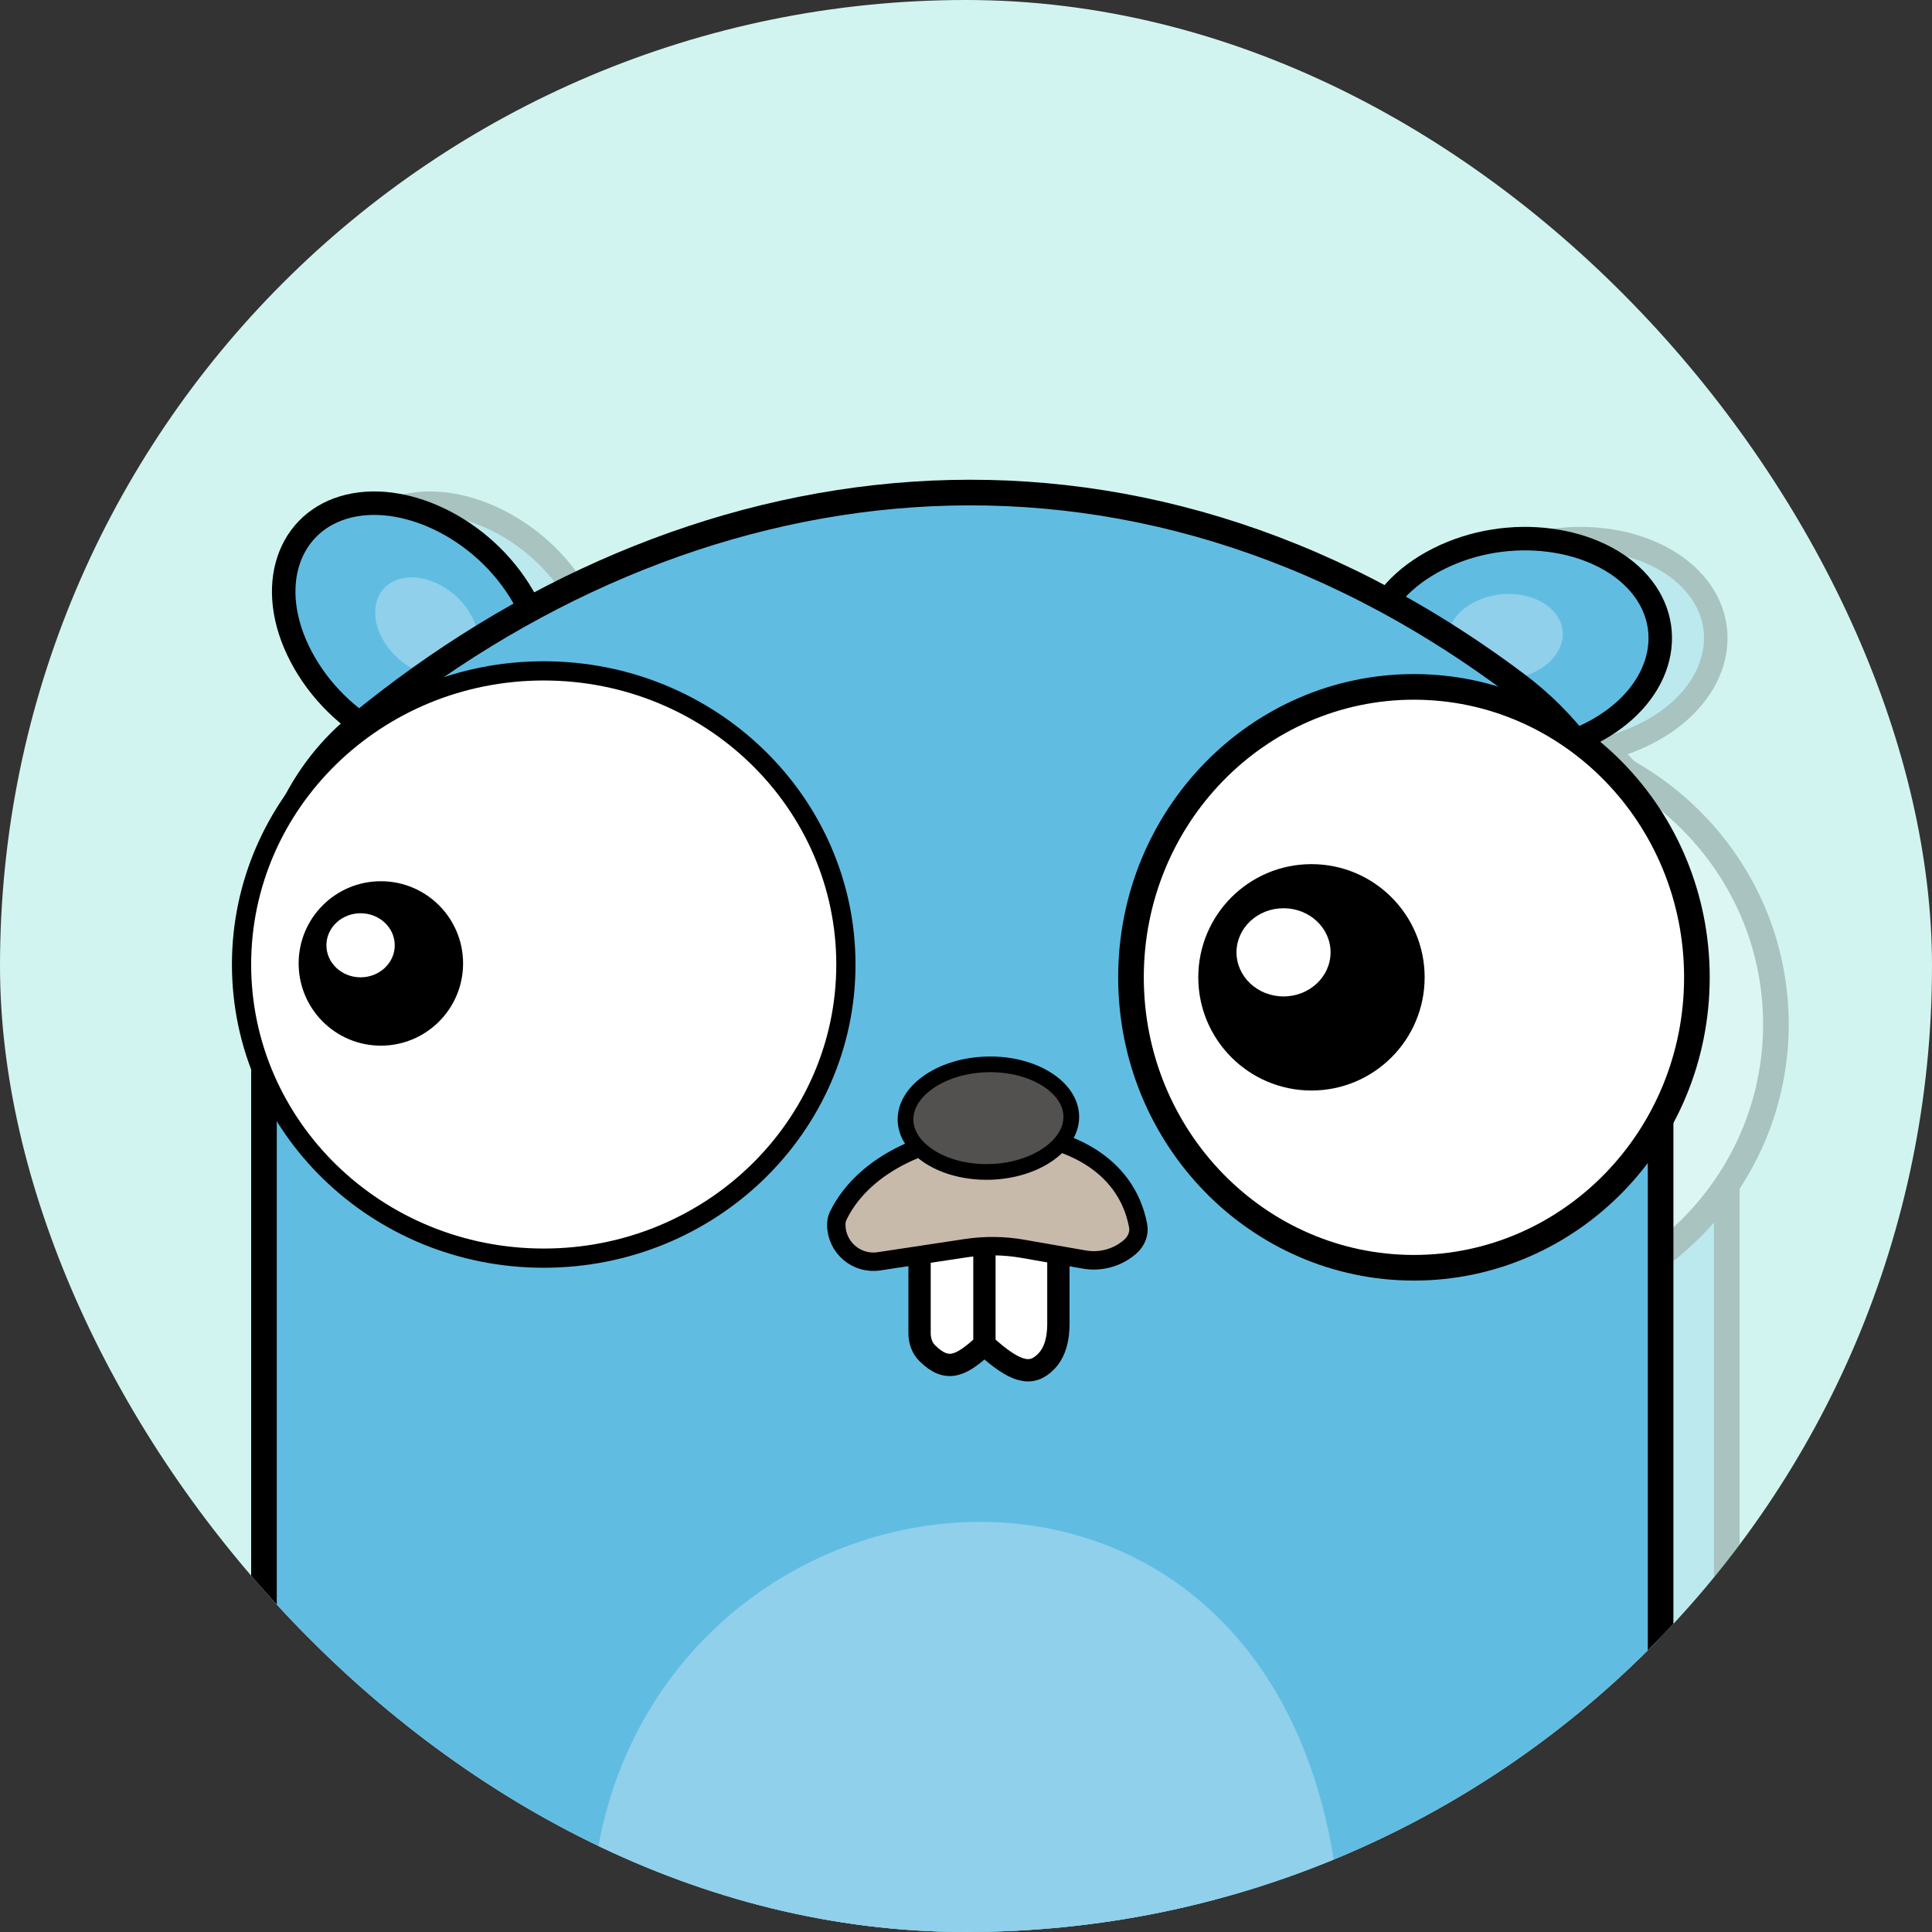 <svg width="524" height="524" viewBox="0 0 524 524" fill="none" xmlns="http://www.w3.org/2000/svg">

    <rect x="0" y="0" width="524" height="524" fill="#333333" stroke="none"/>

    <g id="Avatar">
        <g id="Property 1=rounded">
            <g clip-path="url(#clip0_0_1)">
                <rect width="524" height="524" rx="262" fill="#D2F4F0" />
                <g id="Group 9">
                    <g id="Frame 1" opacity="0.2">
                        <g id="Group 4">
                            <path id="Ellipse 6"
                                d="M446.383 199.007C427.226 208.663 403.011 205.071 391.95 192.344C380.888 179.618 386.008 161.24 405.165 151.584C424.321 141.929 448.537 145.521 459.598 158.247C470.659 170.973 465.539 189.352 446.383 199.007Z"
                                fill="#61BCE2" stroke="black" stroke-width="6.371" />
                            <ellipse id="Ellipse 7" cx="12.528" cy="14.867" rx="12.528" ry="14.867"
                                transform="matrix(0.656 0.755 -0.893 0.45 428.37 156.529)" fill="#FFE0E0" />
                        </g>
                        <g id="Group 6">
                            <path id="Ellipse 6_2"
                                d="M96.742 178.119C106.729 197.104 128.529 208.244 144.924 204.308C161.319 200.372 167.825 182.437 157.838 163.451C147.851 144.465 126.051 133.326 109.656 137.262C93.26 141.198 86.755 159.133 96.742 178.119Z"
                                fill="#61BCE2" stroke="black" stroke-width="6.371" />
                            <ellipse id="Ellipse 7_2" cx="12.528" cy="14.867" rx="12.528" ry="14.867"
                                transform="matrix(-0.972 0.233 0.466 0.885 136.075 153.999)" fill="#FFE0E0" />
                        </g>
                        <g id="Group 3">
                            <path id="Vector 1"
                                d="M86.653 536.676V540.151H90.128H464.87H468.345V536.676V284.692C468.345 251.64 456.033 218.5 429.063 198.387C322.355 118.81 201.433 136.764 112.109 209.75C94.987 223.741 86.653 245.222 86.653 266.953V536.676Z"
                                fill="#61BCE2" stroke="black" stroke-width="6.95" />
                            <path id="Vector 2"
                                d="M175.27 536.742C175.27 402.658 370.46 374.856 378.859 536.742H175.27Z"
                                fill="#FFE0E0" />
                            <path id="Ellipse 1"
                                d="M481.666 277.814C481.666 321.272 445.926 356.585 401.737 356.585C357.547 356.585 321.807 321.272 321.807 277.814C321.807 234.356 357.547 199.043 401.737 199.043C445.926 199.043 481.666 234.356 481.666 277.814Z"
                                fill="white" stroke="black" stroke-width="6.95" />
                            <path id="Ellipse 2"
                                d="M244.484 274.339C244.484 318.255 207.86 353.979 162.528 353.979C117.196 353.979 80.571 318.255 80.571 274.339C80.571 230.423 117.196 194.699 162.528 194.699C207.86 194.699 244.484 230.423 244.484 274.339Z"
                                fill="white" stroke="black" stroke-width="5.213" />
                            <g id="Group 1">
                                <circle id="Ellipse 3" cx="126.907" cy="282.158" r="22.299" fill="black" />
                                <ellipse id="Ellipse 4" cx="121.404" cy="277.235" rx="9.267" ry="8.688"
                                    fill="white" />
                            </g>
                            <g id="Group 2">
                                <circle id="Ellipse 3_2" cx="362.641" cy="277.524" r="22.299" fill="black" />
                                <ellipse id="Ellipse 4_2" cx="357.139" cy="272.601" rx="9.267" ry="8.688"
                                    fill="white" />
                            </g>
                            <g id="Vector 4">
                                <path
                                    d="M264.467 374.351V354.91V348.476H282.059H302.114V371.842C302.114 375.5 301.385 379.319 298.847 381.953C294.723 386.232 290.328 384.955 282.059 377.43C275.779 383.202 272.001 385.175 266.525 379.725C265.113 378.321 264.467 376.342 264.467 374.351Z"
                                    fill="white" />
                                <path
                                    d="M282.059 377.43C275.779 383.202 272.001 385.175 266.525 379.725C265.113 378.321 264.467 376.342 264.467 374.351V354.91V348.476H282.059M282.059 377.43V348.476M282.059 377.43C290.328 384.955 294.723 386.232 298.847 381.953C301.385 379.319 302.114 375.5 302.114 371.842V348.476H282.059"
                                    stroke="black" stroke-width="6.048" />
                            </g>
                            <path id="Vector 3"
                                d="M253.442 354.837L277.07 351.265C282.178 350.493 287.377 350.552 292.466 351.441L309.157 354.355C313.618 355.134 318.193 353.854 321.602 350.871C323.233 349.444 324.145 347.316 323.745 345.186C317.299 310.823 256.551 313.552 242.414 342.454C242.044 343.209 241.878 344.048 241.878 344.889C241.878 351.045 247.356 355.757 253.442 354.837Z"
                                fill="#C8BAAA" stroke="black" stroke-width="4.989" />
                            <path id="Ellipse 5"
                                d="M305.614 315.429C305.709 319.129 303.594 322.779 299.597 325.646C295.611 328.504 289.934 330.424 283.508 330.589C277.082 330.754 271.313 329.129 267.186 326.479C263.047 323.821 260.747 320.285 260.652 316.585C260.556 312.885 262.672 309.234 266.669 306.368C270.654 303.509 276.332 301.589 282.758 301.424C289.184 301.259 294.953 302.884 299.08 305.534C303.219 308.192 305.519 311.729 305.614 315.429Z"
                                fill="#53514F" stroke="black" stroke-width="4.255" />
                        </g>
                    </g>
                    <g id="Frame 2">
                        <g id="Group 4_2">
                            <path id="Ellipse 6_3"
                                d="M431.323 199.007C412.167 208.663 387.951 205.071 376.89 192.345C365.829 179.618 370.948 161.24 390.105 151.584C409.261 141.929 433.477 145.521 444.538 158.247C455.6 170.973 450.48 189.352 431.323 199.007Z"
                                fill="#61BCE2" stroke="black" stroke-width="6.371" />
                            <ellipse id="Ellipse 7_3" cx="12.528" cy="14.867" rx="12.528" ry="14.867"
                                transform="matrix(0.656 0.755 -0.893 0.45 413.311 156.529)"
                                fill="#90D0EB" />
                        </g>
                        <g id="Group 6_2">
                            <path id="Ellipse 6_4"
                                d="M81.683 178.119C91.67 197.104 113.469 208.244 129.865 204.308C146.26 200.372 152.766 182.437 142.779 163.451C132.792 144.465 110.992 133.326 94.597 137.262C78.201 141.198 71.695 159.133 81.683 178.119Z"
                                fill="#61BCE2" stroke="black" stroke-width="6.371" />
                            <ellipse id="Ellipse 7_4" cx="12.528" cy="14.867" rx="12.528" ry="14.867"
                                transform="matrix(-0.972 0.233 0.466 0.885 121.016 153.999)" fill="#90D0EB" />
                        </g>
                        <g id="Group 3_2">
                            <path id="Vector 1_2"
                                d="M71.594 523.973V527.449H75.069H446.914H450.39V523.973V271.677C450.39 238.797 438.215 205.814 411.463 185.697C305.535 106.043 185.479 124.014 96.819 197.051C79.839 211.039 71.594 232.419 71.594 254.038V523.973Z"
                                fill="#61BCE2" stroke="black" stroke-width="6.95" />
                            <path id="Vector 2_2" d="M160.211 524C160.211 389.915 355.401 362.114 363.8 524H160.211Z"
                                fill="#90D0EB" />
                            <path id="Ellipse 1_2"
                                d="M460.236 265.072C460.236 308.658 425.795 343.843 383.492 343.843C341.189 343.843 306.748 308.658 306.748 265.072C306.748 221.485 341.189 186.301 383.492 186.301C425.795 186.301 460.236 221.485 460.236 265.072Z"
                                fill="white" stroke="black" stroke-width="6.95" />
                            <path id="Ellipse 2_2"
                                d="M229.425 261.596C229.425 305.513 192.801 341.236 147.469 341.236C102.137 341.236 65.512 305.513 65.512 261.596C65.512 217.68 102.137 181.957 147.469 181.957C192.801 181.957 229.425 217.68 229.425 261.596Z"
                                fill="white" stroke="black" stroke-width="5.213" />
                            <g id="Group 1_2">
                                <circle id="Ellipse 3_3" cx="103.299" cy="261.307" r="22.299" fill="black" />
                                <ellipse id="Ellipse 4_3" cx="97.797" cy="256.384" rx="9.267" ry="8.688"
                                    fill="white" />
                            </g>
                            <g id="Group 2_2">
                                <circle id="Ellipse 3_4" cx="355.698" cy="265.072" r="30.698" fill="black" />
                                <ellipse id="Ellipse 4_4" cx="348.122" cy="258.294" rx="12.757" ry="11.96"
                                    fill="white" />
                            </g>
                            <g id="Vector 4_2">
                                <path
                                    d="M249.408 361.609V342.168V335.734H267H287.056V359.099C287.056 362.757 286.327 366.577 283.788 369.21C279.664 373.49 275.269 372.213 267 364.687C260.72 370.46 256.942 372.433 251.466 366.983C250.054 365.579 249.408 363.6 249.408 361.609Z"
                                    fill="white" />
                                <path
                                    d="M267 364.687C260.72 370.46 256.942 372.433 251.466 366.983C250.054 365.579 249.408 363.6 249.408 361.609V342.168V335.734H267M267 364.687V335.734M267 364.687C275.269 372.213 279.664 373.49 283.788 369.21C286.327 366.577 287.056 362.757 287.056 359.099V335.734H267"
                                    stroke="black" stroke-width="6.048" />
                            </g>
                            <path id="Vector 3_2"
                                d="M238.383 342.095L262.011 338.523C267.119 337.751 272.318 337.81 277.407 338.699L294.098 341.613C298.56 342.392 303.134 341.111 306.543 338.129C308.174 336.701 309.086 334.574 308.686 332.443C302.24 298.08 241.492 300.81 227.355 329.711C226.986 330.467 226.819 331.306 226.819 332.147C226.819 338.302 232.297 343.015 238.383 342.095Z"
                                fill="#C8BAAA" stroke="black" stroke-width="4.989" />
                            <path id="Ellipse 5_2"
                                d="M290.555 302.686C290.65 306.386 288.535 310.037 284.538 312.903C280.552 315.762 274.875 317.682 268.449 317.847C262.023 318.012 256.254 316.387 252.127 313.737C247.988 311.079 245.688 307.542 245.593 303.842C245.497 300.142 247.613 296.492 251.61 293.625C255.595 290.767 261.273 288.847 267.699 288.682C274.125 288.517 279.894 290.142 284.021 292.792C288.16 295.45 290.46 298.986 290.555 302.686Z"
                                fill="#53514F" stroke="black" stroke-width="4.255" />
                        </g>
                    </g>
                </g>
            </g>
        </g>
        <rect x="-19.5" y="-1289.5" width="563" height="4373" rx="4.5" stroke="#9747FF" stroke-dasharray="10 5" />
    </g>
    <defs>
        <clipPath id="clip0_0_1">
            <rect width="524" height="524" rx="262" fill="white" />
        </clipPath>
    </defs>
</svg>